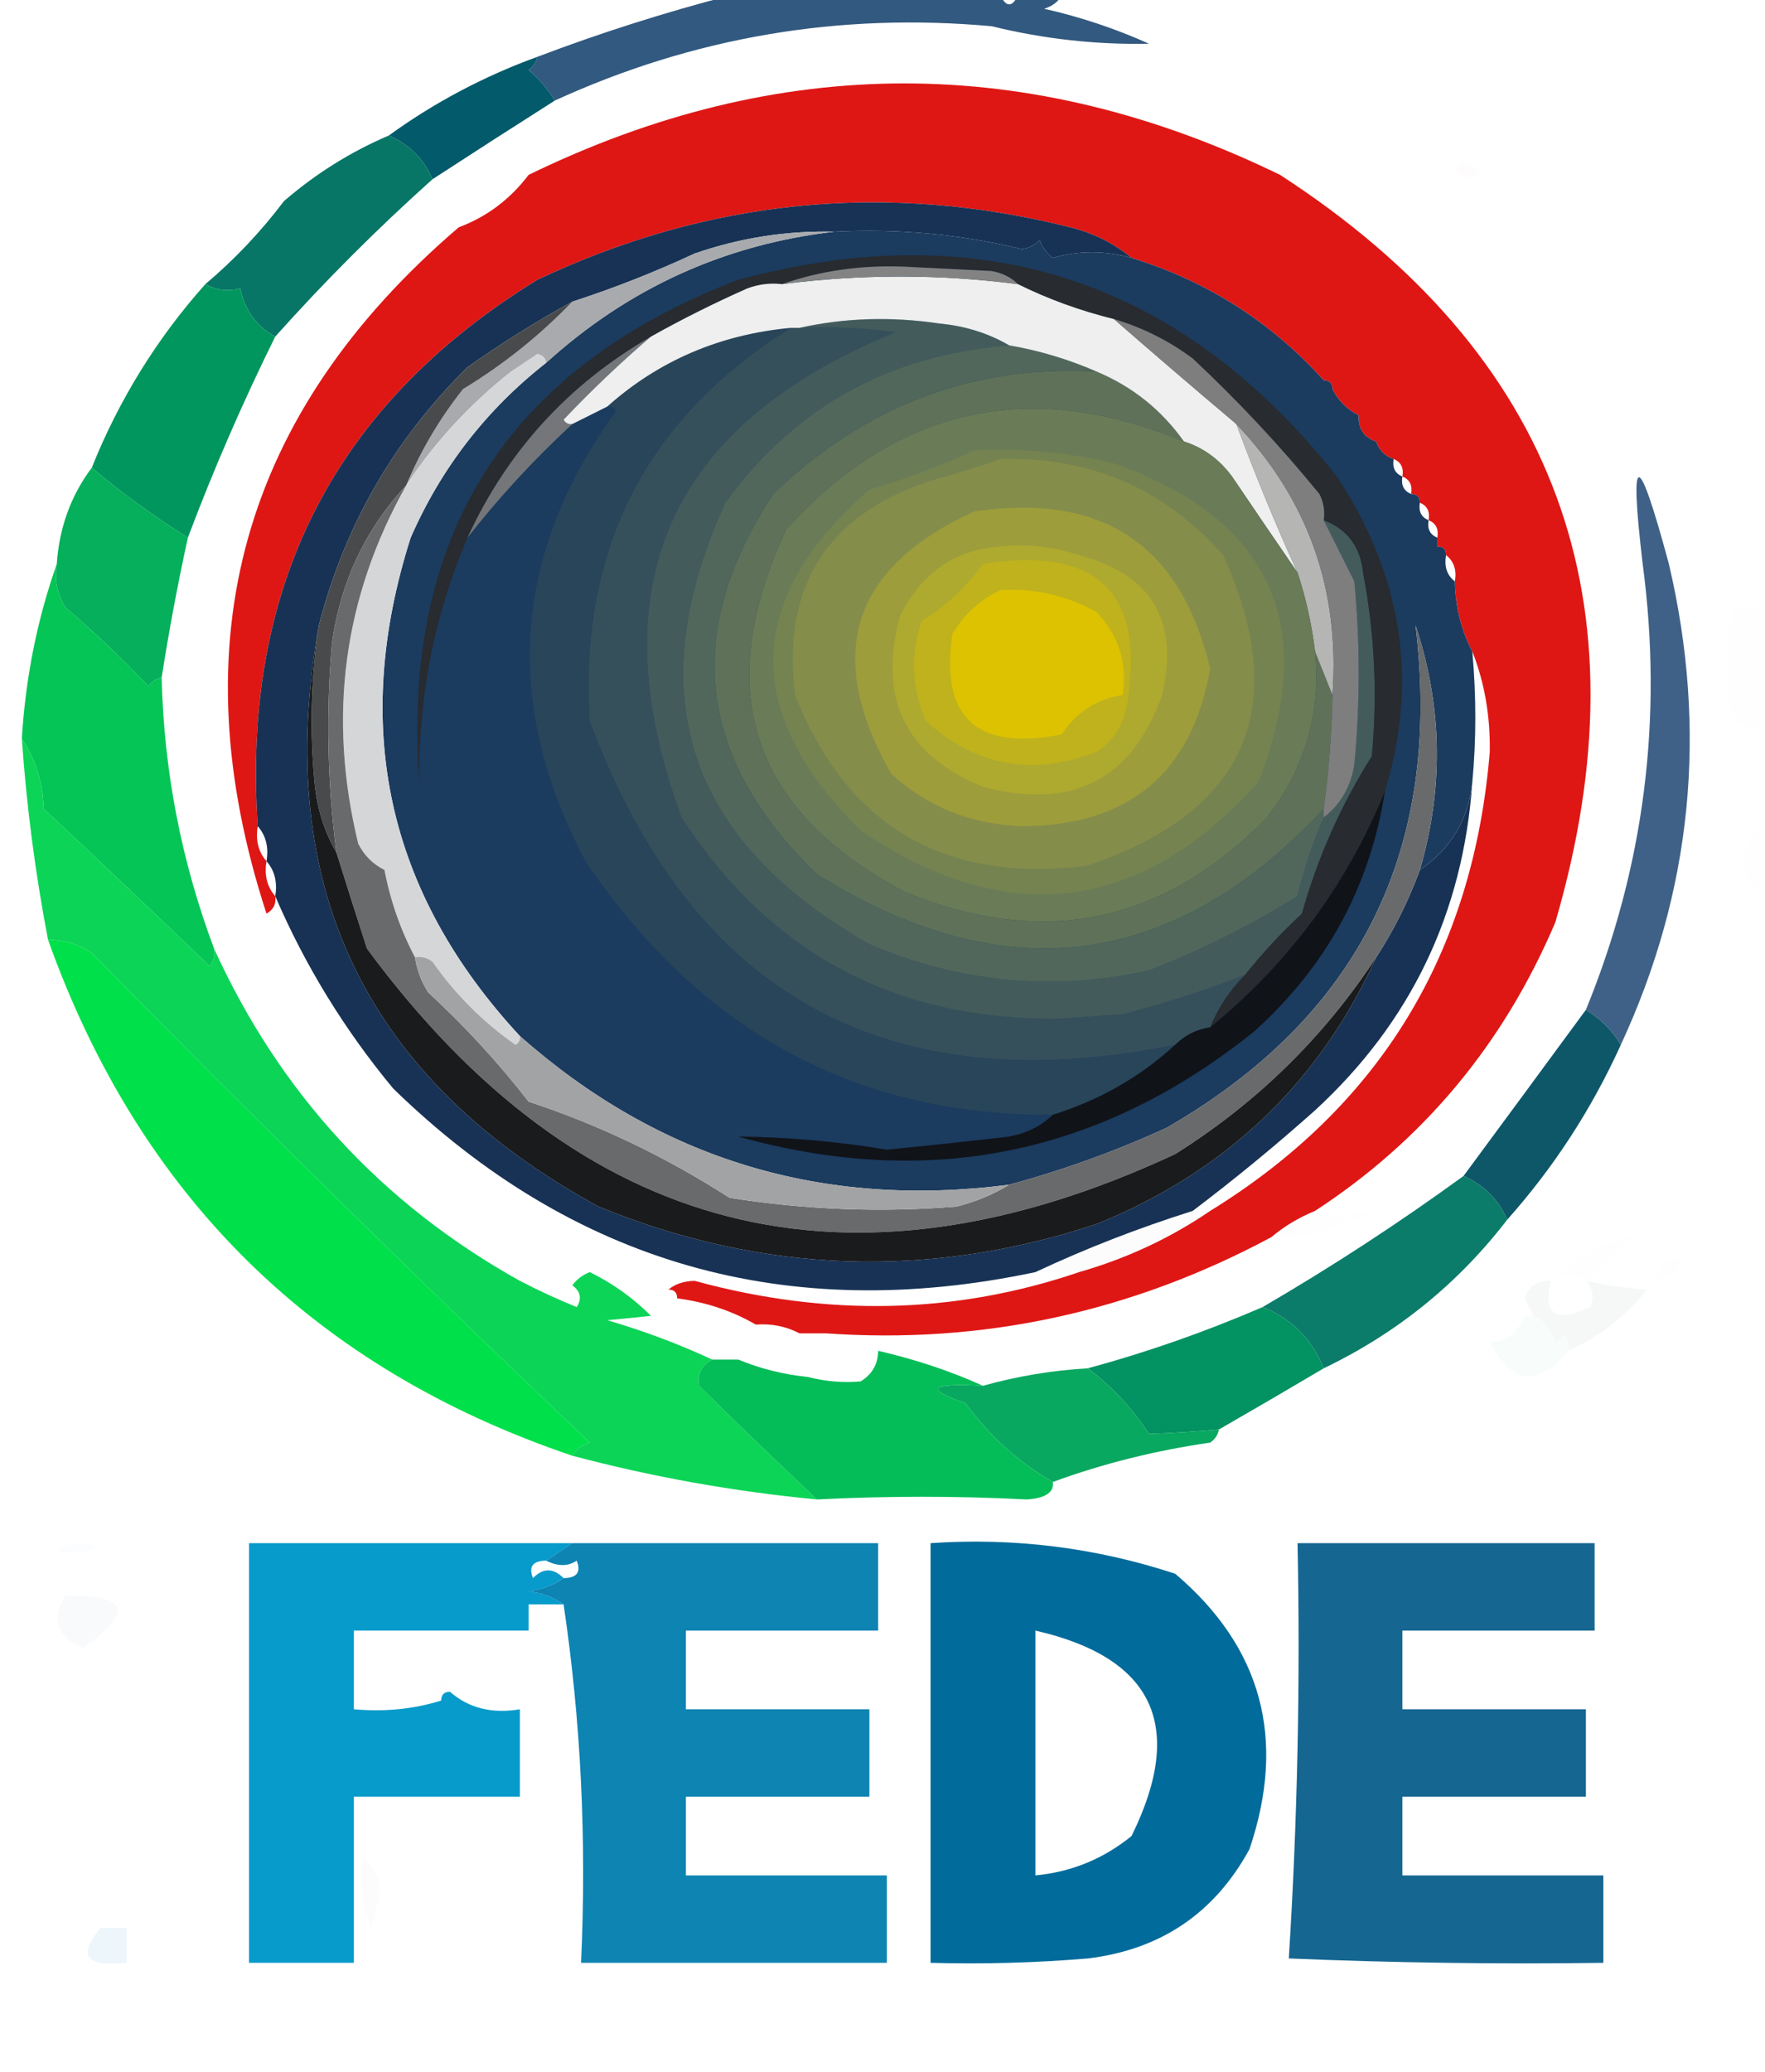 <?xml version="1.0" encoding="UTF-8"?>
<!DOCTYPE svg PUBLIC "-//W3C//DTD SVG 1.1//EN" "http://www.w3.org/Graphics/SVG/1.1/DTD/svg11.dtd">
<svg xmlns="http://www.w3.org/2000/svg" version="1.1" width="202px" height="237px" style="shape-rendering:geometricPrecision; text-rendering:geometricPrecision; image-rendering:optimizeQuality; fill-rule:evenodd; clip-rule:evenodd" xmlns:xlink="http://www.w3.org/1999/xlink">
<g><path style="opacity:0.862" fill="#123f6b" d="M 83.5,-0.5 C 93.833,-0.5 104.167,-0.5 114.5,-0.5C 115.167,0.833 115.833,0.833 116.5,-0.5C 118.167,-0.5 119.833,-0.5 121.5,-0.5C 121.082,0.222 120.416,0.722 119.5,1C 123.637,1.934 127.637,3.268 131.5,5C 125.446,5.126 119.446,4.459 113.5,3C 96.036,1.41 79.37,4.244 63.5,11.5C 62.71,10.206 61.71,9.039 60.5,8C 61.056,7.617 61.389,7.117 61.5,6.5C 68.715,3.761 76.049,1.428 83.5,-0.5 Z"/></g>
<g><path style="opacity:0.992" fill="#005969" d="M 61.5,6.5 C 61.389,7.117 61.056,7.617 60.5,8C 61.71,9.039 62.71,10.206 63.5,11.5C 58.877,14.435 54.21,17.435 49.5,20.5C 48.522,18.188 46.855,16.522 44.5,15.5C 49.695,11.734 55.362,8.734 61.5,6.5 Z"/></g>
<g><path style="opacity:0.984" fill="#dd1412" d="M 150.5,138.5 C 148.632,139.263 146.965,140.263 145.5,141.5C 129.458,150.097 112.458,153.764 94.5,152.5C 93.5,152.5 92.5,152.5 91.5,152.5C 89.958,151.699 88.291,151.366 86.5,151.5C 83.785,149.928 80.785,148.928 77.5,148.5C 77.5,147.833 77.167,147.5 76.5,147.5C 77.274,146.853 78.274,146.52 79.5,146.5C 94.694,150.648 109.361,150.315 123.5,145.5C 128.95,143.939 133.95,141.606 138.5,138.5C 157.94,126.517 168.607,109.017 170.5,86C 170.569,81.905 169.903,78.072 168.5,74.5C 168.706,71.505 168.04,68.838 166.5,66.5C 166.737,65.209 166.404,64.209 165.5,63.5C 165.5,62.833 165.167,62.5 164.5,62.5C 164.5,62.167 164.5,61.833 164.5,61.5C 164.672,60.508 164.338,59.842 163.5,59.5C 163.672,58.508 163.338,57.842 162.5,57.5C 162.5,56.833 162.167,56.5 161.5,56.5C 161.672,55.508 161.338,54.842 160.5,54.5C 160.672,53.508 160.338,52.842 159.5,52.5C 159.5,51.167 158.833,50.5 157.5,50.5C 157.573,48.973 156.906,47.973 155.5,47.5C 155.5,45.5 154.5,44.5 152.5,44.5C 152.5,43.833 152.167,43.5 151.5,43.5C 151.631,42.761 151.464,42.094 151,41.5C 139.558,30.03 125.725,23.196 109.5,21C 75.727,17.802 50.227,30.636 33,59.5C 28.576,70.963 27.41,82.63 29.5,94.5C 29.232,96.099 29.566,97.432 30.5,98.5C 30.232,100.099 30.566,101.432 31.5,102.5C 31.631,103.376 31.297,104.043 30.5,104.5C 20.352,73.395 27.685,47.229 52.5,26C 55.71,24.799 58.377,22.799 60.5,20C 89.152,6.054 117.819,6.054 146.5,20C 178.166,40.529 188.666,69.029 178,105.5C 172.085,119.402 162.918,130.402 150.5,138.5 Z M 151.5,43.5 C 145.46,36.812 138.126,32.146 129.5,29.5C 127.507,27.837 125.174,26.67 122.5,26C 101.443,20.747 81.11,22.747 61.5,32C 38.302,46.226 27.635,67.06 29.5,94.5C 27.41,82.63 28.576,70.963 33,59.5C 50.227,30.636 75.727,17.802 109.5,21C 125.725,23.196 139.558,30.03 151,41.5C 151.464,42.094 151.631,42.761 151.5,43.5 Z M 152.5,44.5 C 154.5,44.5 155.5,45.5 155.5,47.5C 154.167,46.833 153.167,45.833 152.5,44.5 Z M 155.5,47.5 C 156.906,47.973 157.573,48.973 157.5,50.5C 156.094,50.027 155.427,49.027 155.5,47.5 Z M 157.5,50.5 C 158.833,50.5 159.5,51.167 159.5,52.5C 158.5,52.167 157.833,51.5 157.5,50.5 Z M 166.5,66.5 C 168.04,68.838 168.706,71.505 168.5,74.5C 167.232,72.095 166.565,69.428 166.5,66.5 Z"/></g>
<g><path style="opacity:0.012" fill="#bb0001" d="M 166.5,19.5 C 167.497,18.288 168.497,18.454 169.5,20C 168.423,20.47 167.423,20.303 166.5,19.5 Z"/></g>
<g><path style="opacity:0.004" fill="#fe0000" d="M 170.5,20.5 C 171.833,21.167 171.833,21.167 170.5,20.5 Z"/></g>
<g><path style="opacity:0.978" fill="#037463" d="M 44.5,15.5 C 46.855,16.522 48.522,18.188 49.5,20.5C 43.167,26.167 37.167,32.167 31.5,38.5C 29.369,37.341 28.036,35.508 27.5,33C 26.041,33.355 24.707,33.189 23.5,32.5C 26.831,29.695 29.831,26.528 32.5,23C 36.154,19.85 40.154,17.35 44.5,15.5 Z"/></g>
<g><path style="opacity:0.969" fill="#112d51" d="M 129.5,29.5 C 126.451,28.643 123.451,28.643 120.5,29.5C 119.808,28.975 119.308,28.308 119,27.5C 118.439,28.022 117.772,28.355 117,28.5C 109.942,26.796 102.776,26.129 95.5,26.5C 90.022,26.369 84.689,27.202 79.5,29C 74.883,31.145 70.216,32.979 65.5,34.5C 61.402,36.749 57.402,39.249 53.5,42C 45.118,50.262 39.452,60.096 36.5,71.5C 31.153,101.308 41.82,123.475 68.5,138C 87.276,145.676 106.276,146.343 125.5,140C 140.319,134.01 150.986,123.843 157.5,109.5C 159.551,106.342 161.217,103.008 162.5,99.5C 166.034,97.101 168.034,93.768 168.5,89.5C 167.451,104.429 161.451,116.929 150.5,127C 145.96,131.046 141.293,134.879 136.5,138.5C 130.267,140.462 124.267,142.796 118.5,145.5C 90.058,151.511 65.558,144.511 45,124.5C 39.415,117.767 34.915,110.433 31.5,102.5C 31.768,100.901 31.434,99.568 30.5,98.5C 30.768,96.901 30.434,95.568 29.5,94.5C 27.635,67.06 38.302,46.226 61.5,32C 81.11,22.747 101.443,20.747 122.5,26C 125.174,26.67 127.507,27.837 129.5,29.5 Z"/></g>
<g><path style="opacity:1" fill="#1b3b5f" d="M 95.5,26.5 C 102.776,26.129 109.942,26.796 117,28.5C 117.772,28.355 118.439,28.022 119,27.5C 119.308,28.308 119.808,28.975 120.5,29.5C 123.451,28.643 126.451,28.643 129.5,29.5C 138.126,32.146 145.46,36.812 151.5,43.5C 152.167,43.5 152.5,43.833 152.5,44.5C 153.167,45.833 154.167,46.833 155.5,47.5C 155.427,49.027 156.094,50.027 157.5,50.5C 157.833,51.5 158.5,52.167 159.5,52.5C 159.328,53.492 159.662,54.158 160.5,54.5C 160.328,55.492 160.662,56.158 161.5,56.5C 162.167,56.5 162.5,56.833 162.5,57.5C 162.328,58.492 162.662,59.158 163.5,59.5C 163.328,60.492 163.662,61.158 164.5,61.5C 164.5,61.833 164.5,62.167 164.5,62.5C 165.167,62.5 165.5,62.833 165.5,63.5C 165.263,64.791 165.596,65.791 166.5,66.5C 166.565,69.428 167.232,72.095 168.5,74.5C 168.962,79.577 168.962,84.577 168.5,89.5C 168.034,93.768 166.034,97.101 162.5,99.5C 165.249,90.104 165.082,80.77 162,71.5C 165.114,97.105 155.614,116.272 133.5,129C 127.667,131.666 121.667,133.833 115.5,135.5C 94.141,138.266 75.474,132.599 59.5,118.5C 44.278,102.09 40.111,83.091 47,61.5C 50.484,53.535 55.65,46.868 62.5,41.5C 71.925,32.953 82.925,27.953 95.5,26.5 Z"/></g>
<g><path style="opacity:1" fill="#36505b" d="M 90.5,37.5 C 90.833,37.5 91.167,37.5 91.5,37.5C 95.182,37.335 98.848,37.501 102.5,38C 76.467,48.569 68.3,67.069 78,93.5C 88.145,109.158 102.645,116.825 121.5,116.5C 123.833,116.333 126.167,116.167 128.5,116C 133.291,114.765 137.958,113.265 142.5,111.5C 140.748,113.246 139.415,115.246 138.5,117.5C 136.938,117.733 135.605,118.4 134.5,119.5C 101.49,126.167 79.157,113.834 67.5,82.5C 66.263,62.838 73.929,47.838 90.5,37.5 Z"/></g>
<g><path style="opacity:1" fill="#445b5c" d="M 91.5,37.5 C 96.65,36.349 101.984,36.183 107.5,37C 110.457,37.279 113.123,38.113 115.5,39.5C 101.762,40.554 90.929,46.554 83,57.5C 73.049,79.314 78.549,96.147 99.5,108C 109.852,112.412 120.518,113.412 131.5,111C 137.541,108.646 143.208,105.813 148.5,102.5C 149.265,99.33 150.265,96.33 151.5,93.5C 153.41,92.025 154.576,90.025 155,87.5C 155.667,80.5 155.667,73.5 155,66.5C 153.807,64.114 152.64,61.78 151.5,59.5C 154.192,60.53 155.692,62.53 156,65.5C 157.331,72.459 157.664,79.459 157,86.5C 153.483,92.05 150.816,98.05 149,104.5C 146.6,106.729 144.433,109.063 142.5,111.5C 137.958,113.265 133.291,114.765 128.5,116C 126.167,116.167 123.833,116.333 121.5,116.5C 102.645,116.825 88.145,109.158 78,93.5C 68.3,67.069 76.467,48.569 102.5,38C 98.848,37.501 95.182,37.335 91.5,37.5 Z"/></g>
<g><path style="opacity:1" fill="#a8aaad" d="M 95.5,26.5 C 82.925,27.953 71.925,32.953 62.5,41.5C 62.44,40.957 62.107,40.624 61.5,40.5C 60.5,41.167 59.5,41.833 58.5,42.5C 53.77,46.227 49.77,50.56 46.5,55.5C 48.14,51.559 50.306,47.892 53,44.5C 57.643,41.683 61.81,38.349 65.5,34.5C 70.216,32.979 74.883,31.145 79.5,29C 84.689,27.202 90.022,26.369 95.5,26.5 Z"/></g>
<g><path style="opacity:1" fill="#29455a" d="M 90.5,37.5 C 73.929,47.838 66.263,62.838 67.5,82.5C 79.157,113.834 101.49,126.167 134.5,119.5C 130.493,123.174 125.827,125.841 120.5,127.5C 97.995,127.648 80.162,117.981 67,98.5C 57.479,80.556 58.646,63.389 70.5,47C 70.272,46.601 69.938,46.435 69.5,46.5C 75.383,41.257 82.383,38.257 90.5,37.5 Z"/></g>
<g><path style="opacity:1" fill="#51675b" d="M 115.5,39.5 C 118.963,40.099 122.296,41.099 125.5,42.5C 111.337,41.726 99.003,46.392 88.5,56.5C 78.107,72.267 79.774,86.767 93.5,100C 115.01,113.397 134.344,110.897 151.5,92.5C 151.5,92.833 151.5,93.167 151.5,93.5C 150.265,96.33 149.265,99.33 148.5,102.5C 143.208,105.813 137.541,108.646 131.5,111C 120.518,113.412 109.852,112.412 99.5,108C 78.549,96.147 73.049,79.314 83,57.5C 90.929,46.554 101.762,40.554 115.5,39.5 Z"/></g>
<g><path style="opacity:1" fill="#01965d" d="M 23.5,32.5 C 24.707,33.189 26.041,33.355 27.5,33C 28.036,35.508 29.369,37.341 31.5,38.5C 27.769,46.036 24.436,53.702 21.5,61.5C 17.618,59.066 13.952,56.399 10.5,53.5C 13.618,45.722 17.951,38.722 23.5,32.5 Z"/></g>
<g><path style="opacity:1" fill="#5f7259" d="M 125.5,42.5 C 129.603,44.216 132.936,46.883 135.5,50.5C 117.879,43.189 102.713,46.522 90,60.5C 81.39,78.848 85.89,92.681 103.5,102C 119.333,108.5 133.166,105.667 145,93.5C 149.361,87.914 151.195,81.581 150.5,74.5C 151.167,76.167 151.833,77.833 152.5,79.5C 152.414,83.857 152.08,88.19 151.5,92.5C 134.344,110.897 115.01,113.397 93.5,100C 79.774,86.767 78.107,72.267 88.5,56.5C 99.003,46.392 111.337,41.726 125.5,42.5 Z"/></g>
<g><path style="opacity:0.978" fill="#00ae58" d="M 10.5,53.5 C 13.952,56.399 17.618,59.066 21.5,61.5C 20.335,66.831 19.335,72.164 18.5,77.5C 17.883,77.611 17.383,77.944 17,78.5C 14.011,75.345 10.844,72.345 7.5,69.5C 6.548,67.955 6.215,66.288 6.5,64.5C 6.777,60.356 8.11,56.689 10.5,53.5 Z"/></g>
<g><path style="opacity:1" fill="#282b2f" d="M 158.5,90.5 C 154.13,101.203 147.463,110.203 138.5,117.5C 139.415,115.246 140.748,113.246 142.5,111.5C 144.433,109.063 146.6,106.729 149,104.5C 150.816,98.05 153.483,92.05 157,86.5C 157.664,79.459 157.331,72.459 156,65.5C 155.692,62.53 154.192,60.53 151.5,59.5C 151.649,58.448 151.483,57.448 151,56.5C 146.559,51.056 141.726,45.889 136.5,41C 133.757,38.962 130.757,37.462 127.5,36.5C 123.605,35.538 119.939,34.204 116.5,32.5C 115.737,31.732 114.737,31.232 113.5,31C 110.167,30.833 106.833,30.667 103.5,30.5C 98.563,30.3 93.896,30.967 89.5,32.5C 88.127,32.343 86.793,32.51 85.5,33C 81.696,34.688 78.03,36.521 74.5,38.5C 65.059,43.94 58.059,51.607 53.5,61.5C 49.687,70.397 47.854,79.731 48,89.5C 45.886,61.279 58.053,42.112 84.5,32C 112.332,24.509 135.165,32.009 153,54.5C 160.515,65.914 162.348,77.914 158.5,90.5 Z"/></g>
<g><path style="opacity:1" fill="#747679" d="M 74.5,38.5 C 71.062,41.435 67.729,44.601 64.5,48C 64.728,48.399 65.062,48.565 65.5,48.5C 61.132,52.533 57.132,56.866 53.5,61.5C 58.059,51.607 65.059,43.94 74.5,38.5 Z"/></g>
<g><path style="opacity:1" fill="#eeefee" d="M 116.5,32.5 C 119.939,34.204 123.605,35.538 127.5,36.5C 132.055,40.472 136.722,44.472 141.5,48.5C 143.65,54.293 145.983,59.96 148.5,65.5C 146.023,61.899 143.523,58.233 141,54.5C 139.549,52.536 137.716,51.203 135.5,50.5C 132.936,46.883 129.603,44.216 125.5,42.5C 122.296,41.099 118.963,40.099 115.5,39.5C 113.123,38.113 110.457,37.279 107.5,37C 101.984,36.183 96.65,36.349 91.5,37.5C 91.167,37.5 90.833,37.5 90.5,37.5C 82.383,38.257 75.383,41.257 69.5,46.5C 68.167,47.167 66.833,47.833 65.5,48.5C 65.062,48.565 64.728,48.399 64.5,48C 67.729,44.601 71.062,41.435 74.5,38.5C 78.03,36.521 81.696,34.688 85.5,33C 86.793,32.51 88.127,32.343 89.5,32.5C 98.513,31.343 107.513,31.343 116.5,32.5 Z"/></g>
<g><path style="opacity:1" fill="#838383" d="M 116.5,32.5 C 107.513,31.343 98.513,31.343 89.5,32.5C 93.896,30.967 98.563,30.3 103.5,30.5C 106.833,30.667 110.167,30.833 113.5,31C 114.737,31.232 115.737,31.732 116.5,32.5 Z"/></g>
<g><path style="opacity:1" fill="#494a4c" d="M 65.5,34.5 C 61.81,38.349 57.643,41.683 53,44.5C 50.306,47.892 48.14,51.559 46.5,55.5C 41.824,60.524 38.99,66.524 38,73.5C 37.302,81.528 37.468,89.528 38.5,97.5C 37.113,95.123 36.279,92.457 36,89.5C 35.425,83.478 35.592,77.478 36.5,71.5C 39.452,60.096 45.118,50.262 53.5,42C 57.402,39.249 61.402,36.749 65.5,34.5 Z"/></g>
<g><path style="opacity:0.005" fill="#ec0000" d="M 201.5,69.5 C 201.5,74.167 201.5,78.833 201.5,83.5C 199.589,83.426 198.422,82.426 198,80.5C 197.421,76.797 197.588,73.131 198.5,69.5C 199.5,69.5 200.5,69.5 201.5,69.5 Z"/></g>
<g><path style="opacity:1" fill="#b5b5b3" d="M 141.5,48.5 C 149.712,57.13 153.378,67.464 152.5,79.5C 151.833,77.833 151.167,76.167 150.5,74.5C 150.127,71.426 149.461,68.426 148.5,65.5C 145.983,59.96 143.65,54.293 141.5,48.5 Z"/></g>
<g><path style="opacity:0.81" fill="#133d6b" d="M 185.5,119.5 C 184.527,117.861 183.194,116.527 181.5,115.5C 188.186,99.165 190.352,82.165 188,64.5C 186.44,51.283 187.44,51.283 191,64.5C 195.483,83.608 193.65,101.942 185.5,119.5 Z"/></g>
<g><path style="opacity:1" fill="#7e7e7e" d="M 127.5,36.5 C 130.757,37.462 133.757,38.962 136.5,41C 141.726,45.889 146.559,51.056 151,56.5C 151.483,57.448 151.649,58.448 151.5,59.5C 152.64,61.78 153.807,64.114 155,66.5C 155.667,73.5 155.667,80.5 155,87.5C 154.576,90.025 153.41,92.025 151.5,93.5C 151.5,93.167 151.5,92.833 151.5,92.5C 152.08,88.19 152.414,83.857 152.5,79.5C 153.378,67.464 149.712,57.13 141.5,48.5C 136.722,44.472 132.055,40.472 127.5,36.5 Z"/></g>
<g><path style="opacity:1" fill="#d4d6d8" d="M 62.5,41.5 C 55.65,46.868 50.484,53.535 47,61.5C 40.111,83.091 44.278,102.09 59.5,118.5C 59.565,118.938 59.399,119.272 59,119.5C 55.281,116.903 52.114,113.737 49.5,110C 48.906,109.536 48.239,109.369 47.5,109.5C 45.855,106.401 44.688,103.068 44,99.5C 42.667,98.833 41.667,97.833 41,96.5C 37.466,81.957 39.3,68.29 46.5,55.5C 49.77,50.56 53.77,46.227 58.5,42.5C 59.5,41.833 60.5,41.167 61.5,40.5C 62.107,40.624 62.44,40.957 62.5,41.5 Z"/></g>
<g><path style="opacity:0.984" fill="#00c452" d="M 6.5,64.5 C 6.215,66.288 6.548,67.955 7.5,69.5C 10.844,72.345 14.011,75.345 17,78.5C 17.383,77.944 17.883,77.611 18.5,77.5C 18.755,88.184 20.755,98.517 24.5,108.5C 24.631,109.239 24.464,109.906 24,110.5C 17.559,104.329 11.226,98.329 5,92.5C 4.902,89.478 4.068,86.811 2.5,84.5C 2.919,77.536 4.252,70.869 6.5,64.5 Z"/></g>
<g><path style="opacity:1" fill="#6a7b57" d="M 135.5,50.5 C 137.716,51.203 139.549,52.536 141,54.5C 143.523,58.233 146.023,61.899 148.5,65.5C 149.461,68.426 150.127,71.426 150.5,74.5C 151.195,81.581 149.361,87.914 145,93.5C 133.166,105.667 119.333,108.5 103.5,102C 85.89,92.681 81.39,78.848 90,60.5C 102.713,46.522 117.879,43.189 135.5,50.5 Z"/></g>
<g><path style="opacity:1" fill="#758351" d="M 111.5,51.5 C 116.913,51.229 122.246,51.729 127.5,53C 145.521,59.368 151.021,71.534 144,89.5C 130.439,104.488 115.272,106.322 98.5,95C 84.841,81.495 85.174,68.495 99.5,56C 103.704,54.769 107.704,53.269 111.5,51.5 Z"/></g>
<g><path style="opacity:1" fill="#858d4a" d="M 114.5,52.5 C 124.75,52.211 133.25,55.877 140,63.5C 147.852,80.966 142.685,92.799 124.5,99C 108.131,101.076 96.965,94.576 91,79.5C 89.465,67.066 94.632,58.9 106.5,55C 109.31,54.218 111.977,53.384 114.5,52.5 Z"/></g>
<g><path style="opacity:1" fill="#9d9d3c" d="M 111.5,58.5 C 126.163,56.314 135.163,62.314 138.5,76.5C 136.402,88.423 129.236,94.423 117,94.5C 111.182,94.307 106.182,92.307 102,88.5C 94.251,74.916 97.418,64.916 111.5,58.5 Z"/></g>
<g><path style="opacity:1" fill="#aea92f" d="M 114.5,62.5 C 117.572,62.183 120.572,62.516 123.5,63.5C 131.809,65.665 134.976,70.999 133,79.5C 129.566,89.189 122.733,92.689 112.5,90C 103.608,86.382 100.441,79.882 103,70.5C 105.433,65.531 109.266,62.864 114.5,62.5 Z"/></g>
<g><path style="opacity:1" fill="#bfb21c" d="M 112.5,64.5 C 125.597,62.432 131.097,67.765 129,80.5C 128.654,82.848 127.487,84.681 125.5,86C 118.22,88.828 111.72,87.661 106,82.5C 104.316,78.721 104.15,74.888 105.5,71C 108.296,69.28 110.629,67.113 112.5,64.5 Z"/></g>
<g><path style="opacity:1" fill="#dcc201" d="M 114.5,67.5 C 118.41,67.263 122.077,68.096 125.5,70C 128.029,72.642 129.029,75.808 128.5,79.5C 125.561,79.918 123.228,81.418 121.5,84C 111.761,85.923 107.595,82.09 109,72.5C 110.352,70.251 112.185,68.584 114.5,67.5 Z"/></g>
<g><path style="opacity:0.004" fill="#fe0000" d="M 201.5,94.5 C 201.5,97.167 201.5,99.833 201.5,102.5C 198.941,99.757 198.941,97.09 201.5,94.5 Z"/></g>
<g><path style="opacity:0.998" fill="#00e04a" d="M 5.5,107.5 C 7.308,107.491 8.975,107.991 10.5,109C 29.222,128.056 48.222,146.723 67.5,165C 66.584,165.278 65.918,165.778 65.5,166.5C 36.006,156.53 16.006,136.864 5.5,107.5 Z"/></g>
<g><path style="opacity:1" fill="#686a6c" d="M 46.5,55.5 C 39.3,68.29 37.466,81.957 41,96.5C 41.667,97.833 42.667,98.833 44,99.5C 44.688,103.068 45.855,106.401 47.5,109.5C 47.709,110.922 48.209,112.255 49,113.5C 53.173,117.341 57.007,121.507 60.5,126C 68.529,128.642 76.196,132.309 83.5,137C 92.13,138.368 100.797,138.702 109.5,138C 111.723,137.434 113.723,136.6 115.5,135.5C 121.667,133.833 127.667,131.666 133.5,129C 155.614,116.272 165.114,97.105 162,71.5C 165.082,80.77 165.249,90.104 162.5,99.5C 161.217,103.008 159.551,106.342 157.5,109.5C 151.498,118.642 143.831,126.142 134.5,132C 97.206,149.371 66.373,141.538 42,108.5C 40.787,104.767 39.62,101.1 38.5,97.5C 37.468,89.528 37.302,81.528 38,73.5C 38.99,66.524 41.824,60.524 46.5,55.5 Z"/></g>
<g><path style="opacity:1" fill="#101318" d="M 158.5,90.5 C 156.797,101.401 151.797,110.568 143.5,118C 125.962,132.081 106.296,136.081 84.5,130C 90.172,130.054 95.838,130.554 101.5,131.5C 106.171,131.037 110.837,130.537 115.5,130C 117.491,129.626 119.158,128.793 120.5,127.5C 125.827,125.841 130.493,123.174 134.5,119.5C 135.605,118.4 136.938,117.733 138.5,117.5C 147.463,110.203 154.13,101.203 158.5,90.5 Z"/></g>
<g><path style="opacity:1" fill="#0d5769" d="M 181.5,115.5 C 183.194,116.527 184.527,117.861 185.5,119.5C 182.159,126.857 177.826,133.524 172.5,139.5C 171.51,137.21 169.843,135.544 167.5,134.5C 172.198,128.143 176.865,121.81 181.5,115.5 Z"/></g>
<g><path style="opacity:0.004" fill="#000000" d="M 150.5,138.5 C 151.833,138.833 153.167,139.167 154.5,139.5C 151.781,140.913 148.781,141.58 145.5,141.5C 146.965,140.263 148.632,139.263 150.5,138.5 Z"/></g>
<g><path style="opacity:0.004" fill="#000000" d="M 154.5,139.5 C 154.897,138.475 155.563,138.308 156.5,139C 155.906,139.464 155.239,139.631 154.5,139.5 Z"/></g>
<g><path style="opacity:0.004" fill="#0e1918" d="M 181.5,146.5 C 180.298,145.595 178.964,145.595 177.5,146.5C 180.471,143.851 183.804,142.018 187.5,141C 185.604,143.068 183.604,144.901 181.5,146.5 Z"/></g>
<g><path style="opacity:0.015" fill="#121212" d="M 136.5,138.5 C 137.167,138.5 137.833,138.5 138.5,138.5C 133.95,141.606 128.95,143.939 123.5,145.5C 121.833,145.5 120.167,145.5 118.5,145.5C 124.267,142.796 130.267,140.462 136.5,138.5 Z"/></g>
<g><path style="opacity:1" fill="#1a1b1d" d="M 36.5,71.5 C 35.592,77.478 35.425,83.478 36,89.5C 36.279,92.457 37.113,95.123 38.5,97.5C 39.62,101.1 40.787,104.767 42,108.5C 66.373,141.538 97.206,149.371 134.5,132C 143.831,126.142 151.498,118.642 157.5,109.5C 150.986,123.843 140.319,134.01 125.5,140C 106.276,146.343 87.276,145.676 68.5,138C 41.82,123.475 31.153,101.308 36.5,71.5 Z"/></g>
<g><path style="opacity:1" fill="#a2a3a4" d="M 47.5,109.5 C 48.239,109.369 48.906,109.536 49.5,110C 52.114,113.737 55.281,116.903 59,119.5C 59.399,119.272 59.565,118.938 59.5,118.5C 75.474,132.599 94.141,138.266 115.5,135.5C 113.723,136.6 111.723,137.434 109.5,138C 100.797,138.702 92.13,138.368 83.5,137C 76.196,132.309 68.529,128.642 60.5,126C 57.007,121.507 53.173,117.341 49,113.5C 48.209,112.255 47.709,110.922 47.5,109.5 Z"/></g>
<g><path style="opacity:0.95" fill="#00d24f" d="M 2.5,84.5 C 4.068,86.811 4.902,89.478 5,92.5C 11.226,98.329 17.559,104.329 24,110.5C 24.464,109.906 24.631,109.239 24.5,108.5C 32.028,125.026 43.695,137.693 59.5,146.5C 61.612,147.594 63.779,148.594 66,149.5C 66.617,148.551 66.451,147.718 65.5,147C 66.025,146.308 66.692,145.808 67.5,145.5C 70.112,146.779 72.445,148.445 74.5,150.5C 73.091,150.654 71.424,150.821 69.5,151C 73.715,152.234 77.715,153.734 81.5,155.5C 80.261,156.212 79.761,157.212 80,158.5C 84.526,162.971 89.026,167.304 93.5,171.5C 84.025,170.605 74.691,168.938 65.5,166.5C 65.918,165.778 66.584,165.278 67.5,165C 48.222,146.723 29.222,128.056 10.5,109C 8.975,107.991 7.308,107.491 5.5,107.5C 4.04,99.902 3.04,92.235 2.5,84.5 Z"/></g>
<g><path style="opacity:0.004" fill="#000000" d="M 189.5,146.5 C 189.846,144.637 190.846,143.804 192.5,144C 191.922,145.417 190.922,146.25 189.5,146.5 Z"/></g>
<g><path style="opacity:0.004" fill="#000000" d="M 189.5,146.5 C 188.833,147.167 188.833,147.167 189.5,146.5 Z"/></g>
<g><path style="opacity:0.004" fill="#fe0000" d="M 104.5,148.5 C 104.897,147.475 105.563,147.308 106.5,148C 105.906,148.464 105.239,148.631 104.5,148.5 Z"/></g>
<g><path style="opacity:0.956" fill="#027663" d="M 167.5,134.5 C 169.843,135.544 171.51,137.21 172.5,139.5C 166.87,146.821 159.87,152.487 151.5,156.5C 150.135,153.135 147.801,150.801 144.5,149.5C 152.452,144.87 160.119,139.87 167.5,134.5 Z"/></g>
<g><path style="opacity:0.004" fill="#00ff00" d="M 174.5,148.5 C 174.833,149.167 175.167,149.833 175.5,150.5C 175.167,150.5 174.833,150.5 174.5,150.5C 172.067,149.452 172.067,148.786 174.5,148.5 Z"/></g>
<g><path style="opacity:0.004" fill="#0afe2e" d="M 76.5,147.5 C 77.167,147.5 77.5,147.833 77.5,148.5C 79.411,152.401 82.411,153.401 86.5,151.5C 88.291,151.366 89.958,151.699 91.5,152.5C 92.5,152.5 93.5,152.5 94.5,152.5C 95.901,155.799 97.735,156.132 100,153.5C 100.399,153.728 100.565,154.062 100.5,154.5C 100.489,156.017 99.823,157.184 98.5,158C 96.512,158.18 94.512,158.014 92.5,157.5C 90.046,155.337 87.38,154.67 84.5,155.5C 83.5,155.5 82.5,155.5 81.5,155.5C 77.715,153.734 73.715,152.234 69.5,151C 71.424,150.821 73.091,150.654 74.5,150.5C 72.445,148.445 70.112,146.779 67.5,145.5C 66.692,145.808 66.025,146.308 65.5,147C 66.451,147.718 66.617,148.551 66,149.5C 63.779,148.594 61.612,147.594 59.5,146.5C 57.07,144.704 57.07,143.037 59.5,141.5C 65.65,142.444 71.317,144.444 76.5,147.5 Z"/></g>
<g><path style="opacity:0.039" fill="#113f35" d="M 177.5,146.5 C 176.554,150.36 178.054,151.36 182,149.5C 182.47,148.423 182.303,147.423 181.5,146.5C 183.806,146.993 186.139,147.326 188.5,147.5C 186.051,150.556 183.051,152.889 179.5,154.5C 179.607,152.621 179.107,152.288 178,153.5C 177.623,152.058 176.79,151.058 175.5,150.5C 175.167,149.833 174.833,149.167 174.5,148.5C 174.973,147.094 175.973,146.427 177.5,146.5 Z"/></g>
<g><path style="opacity:0.987" fill="#01915f" d="M 144.5,149.5 C 147.801,150.801 150.135,153.135 151.5,156.5C 147.577,158.823 143.577,161.156 139.5,163.5C 136.786,163.75 134.119,163.917 131.5,164C 129.569,161.054 127.236,158.554 124.5,156.5C 131.262,154.67 137.929,152.337 144.5,149.5 Z"/></g>
<g><path style="opacity:0.031" fill="#108b5f" d="M 174.5,150.5 C 174.833,150.5 175.167,150.5 175.5,150.5C 176.79,151.058 177.623,152.058 178,153.5C 179.107,152.288 179.607,152.621 179.5,154.5C 176.122,158.721 173.122,158.388 170.5,153.5C 172.231,153.588 173.564,152.588 174.5,150.5 Z"/></g>
<g><path style="opacity:0.963" fill="#01a55a" d="M 124.5,156.5 C 127.236,158.554 129.569,161.054 131.5,164C 134.119,163.917 136.786,163.75 139.5,163.5C 139.389,164.117 139.056,164.617 138.5,165C 132.227,165.902 126.227,167.402 120.5,169.5C 116.626,167.302 113.292,164.302 110.5,160.5C 105.735,158.841 106.402,158.174 112.5,158.5C 116.394,157.407 120.394,156.74 124.5,156.5 Z"/></g>
<g><path style="opacity:0.984" fill="#02bc56" d="M 100.5,154.5 C 104.735,155.467 108.735,156.8 112.5,158.5C 106.402,158.174 105.735,158.841 110.5,160.5C 113.292,164.302 116.626,167.302 120.5,169.5C 120.646,170.699 119.646,171.366 117.5,171.5C 109.543,171.094 101.543,171.094 93.5,171.5C 89.026,167.304 84.526,162.971 80,158.5C 79.761,157.212 80.261,156.212 81.5,155.5C 82.5,155.5 83.5,155.5 84.5,155.5C 86.961,156.531 89.627,157.198 92.5,157.5C 94.512,158.014 96.512,158.18 98.5,158C 99.823,157.184 100.489,156.017 100.5,154.5 Z"/></g>
<g><path style="opacity:0.012" fill="#3165aa" d="M 6.5,177.5 C 7.946,176.387 9.613,176.22 11.5,177C 9.866,177.494 8.199,177.66 6.5,177.5 Z"/></g>
<g><path style="opacity:0.975" fill="#0199ca" d="M 65.5,176.5 C 64.5,177.167 63.5,177.833 62.5,178.5C 60.972,178.517 60.472,179.184 61,180.5C 62.145,179.316 63.312,179.316 64.5,180.5C 63.392,181.29 62.058,181.79 60.5,182C 62.058,182.21 63.392,182.71 64.5,183.5C 63.167,183.5 61.833,183.5 60.5,183.5C 60.5,184.5 60.5,185.5 60.5,186.5C 53.833,186.5 47.167,186.5 40.5,186.5C 40.5,189.5 40.5,192.5 40.5,195.5C 44.042,195.813 47.375,195.479 50.5,194.5C 50.5,193.833 50.833,193.5 51.5,193.5C 53.635,195.369 56.302,196.036 59.5,195.5C 59.5,198.833 59.5,202.167 59.5,205.5C 53.167,205.5 46.833,205.5 40.5,205.5C 40.5,211.833 40.5,218.167 40.5,224.5C 36.5,224.5 32.5,224.5 28.5,224.5C 28.5,208.5 28.5,192.5 28.5,176.5C 40.833,176.5 53.167,176.5 65.5,176.5 Z"/></g>
<g><path style="opacity:0.035" fill="#1f6ea7" d="M 7.5,182.5 C 14.699,182.362 15.366,184.362 9.5,188.5C 6.513,187.205 5.846,185.205 7.5,182.5 Z"/></g>
<g><path style="opacity:0.949" fill="#007dae" d="M 65.5,176.5 C 77.167,176.5 88.833,176.5 100.5,176.5C 100.5,179.833 100.5,183.167 100.5,186.5C 93.167,186.5 85.833,186.5 78.5,186.5C 78.5,189.5 78.5,192.5 78.5,195.5C 85.5,195.5 92.5,195.5 99.5,195.5C 99.5,198.833 99.5,202.167 99.5,205.5C 92.5,205.5 85.5,205.5 78.5,205.5C 78.5,208.5 78.5,211.5 78.5,214.5C 86.167,214.5 93.833,214.5 101.5,214.5C 101.5,217.833 101.5,221.167 101.5,224.5C 89.833,224.5 78.167,224.5 66.5,224.5C 67.149,210.459 66.482,196.792 64.5,183.5C 63.392,182.71 62.058,182.21 60.5,182C 62.058,181.79 63.392,181.29 64.5,180.5C 66.028,180.483 66.528,179.816 66,178.5C 65.014,179.171 63.847,179.171 62.5,178.5C 63.5,177.833 64.5,177.167 65.5,176.5 Z"/></g>
<g><path style="opacity:0.912" fill="#005888" d="M 148.5,176.5 C 159.833,176.5 171.167,176.5 182.5,176.5C 182.5,179.833 182.5,183.167 182.5,186.5C 175.167,186.5 167.833,186.5 160.5,186.5C 160.5,189.5 160.5,192.5 160.5,195.5C 167.5,195.5 174.5,195.5 181.5,195.5C 181.5,198.833 181.5,202.167 181.5,205.5C 174.5,205.5 167.5,205.5 160.5,205.5C 160.5,208.5 160.5,211.5 160.5,214.5C 168.167,214.5 175.833,214.5 183.5,214.5C 183.5,217.833 183.5,221.167 183.5,224.5C 171.495,224.667 159.495,224.5 147.5,224C 148.491,208.244 148.825,192.411 148.5,176.5 Z"/></g>
<g><path style="opacity:0.004" fill="#215e5e" d="M 51.5,193.5 C 50.833,193.5 50.5,193.833 50.5,194.5C 49.426,193.749 49.26,192.749 50,191.5C 50.717,192.044 51.217,192.711 51.5,193.5 Z"/></g>
<g><path style="opacity:0.004" fill="#000000" d="M 8.5,198.5 C 9.833,199.167 9.833,199.167 8.5,198.5 Z"/></g>
<g><path style="opacity:0.993" fill="#006b9b" d="M 106.5,176.5 C 116.089,175.848 125.423,177.014 134.5,180C 144.424,188.42 147.258,198.92 143,211.5C 139.001,218.827 132.834,222.993 124.5,224C 118.509,224.499 112.509,224.666 106.5,224.5C 106.5,208.5 106.5,192.5 106.5,176.5 Z M 118.5,186.5 C 132.039,189.595 135.706,197.429 129.5,210C 126.271,212.616 122.604,214.116 118.5,214.5C 118.5,205.167 118.5,195.833 118.5,186.5 Z"/></g>
<g><path style="opacity:0.012" fill="#184e8f" d="M 41.5,212.5 C 42.748,213.334 43.415,214.667 43.5,216.5C 43.167,217.833 42.833,219.167 42.5,220.5C 41.52,217.914 41.187,215.247 41.5,212.5 Z"/></g>
<g><path style="opacity:0.078" fill="#1386c2" d="M 11.5,220.5 C 12.5,220.5 13.5,220.5 14.5,220.5C 14.5,221.833 14.5,223.167 14.5,224.5C 9.831,225.01 8.831,223.677 11.5,220.5 Z"/></g>
<g><path style="opacity:0.004" fill="#000000" d="M 48.5,223.5 C 49.833,224.167 49.833,224.167 48.5,223.5 Z"/></g>
<g><path style="opacity:0.004" fill="#000000" d="M 196.5,223.5 C 197.833,224.167 197.833,224.167 196.5,223.5 Z"/></g>
</svg>
